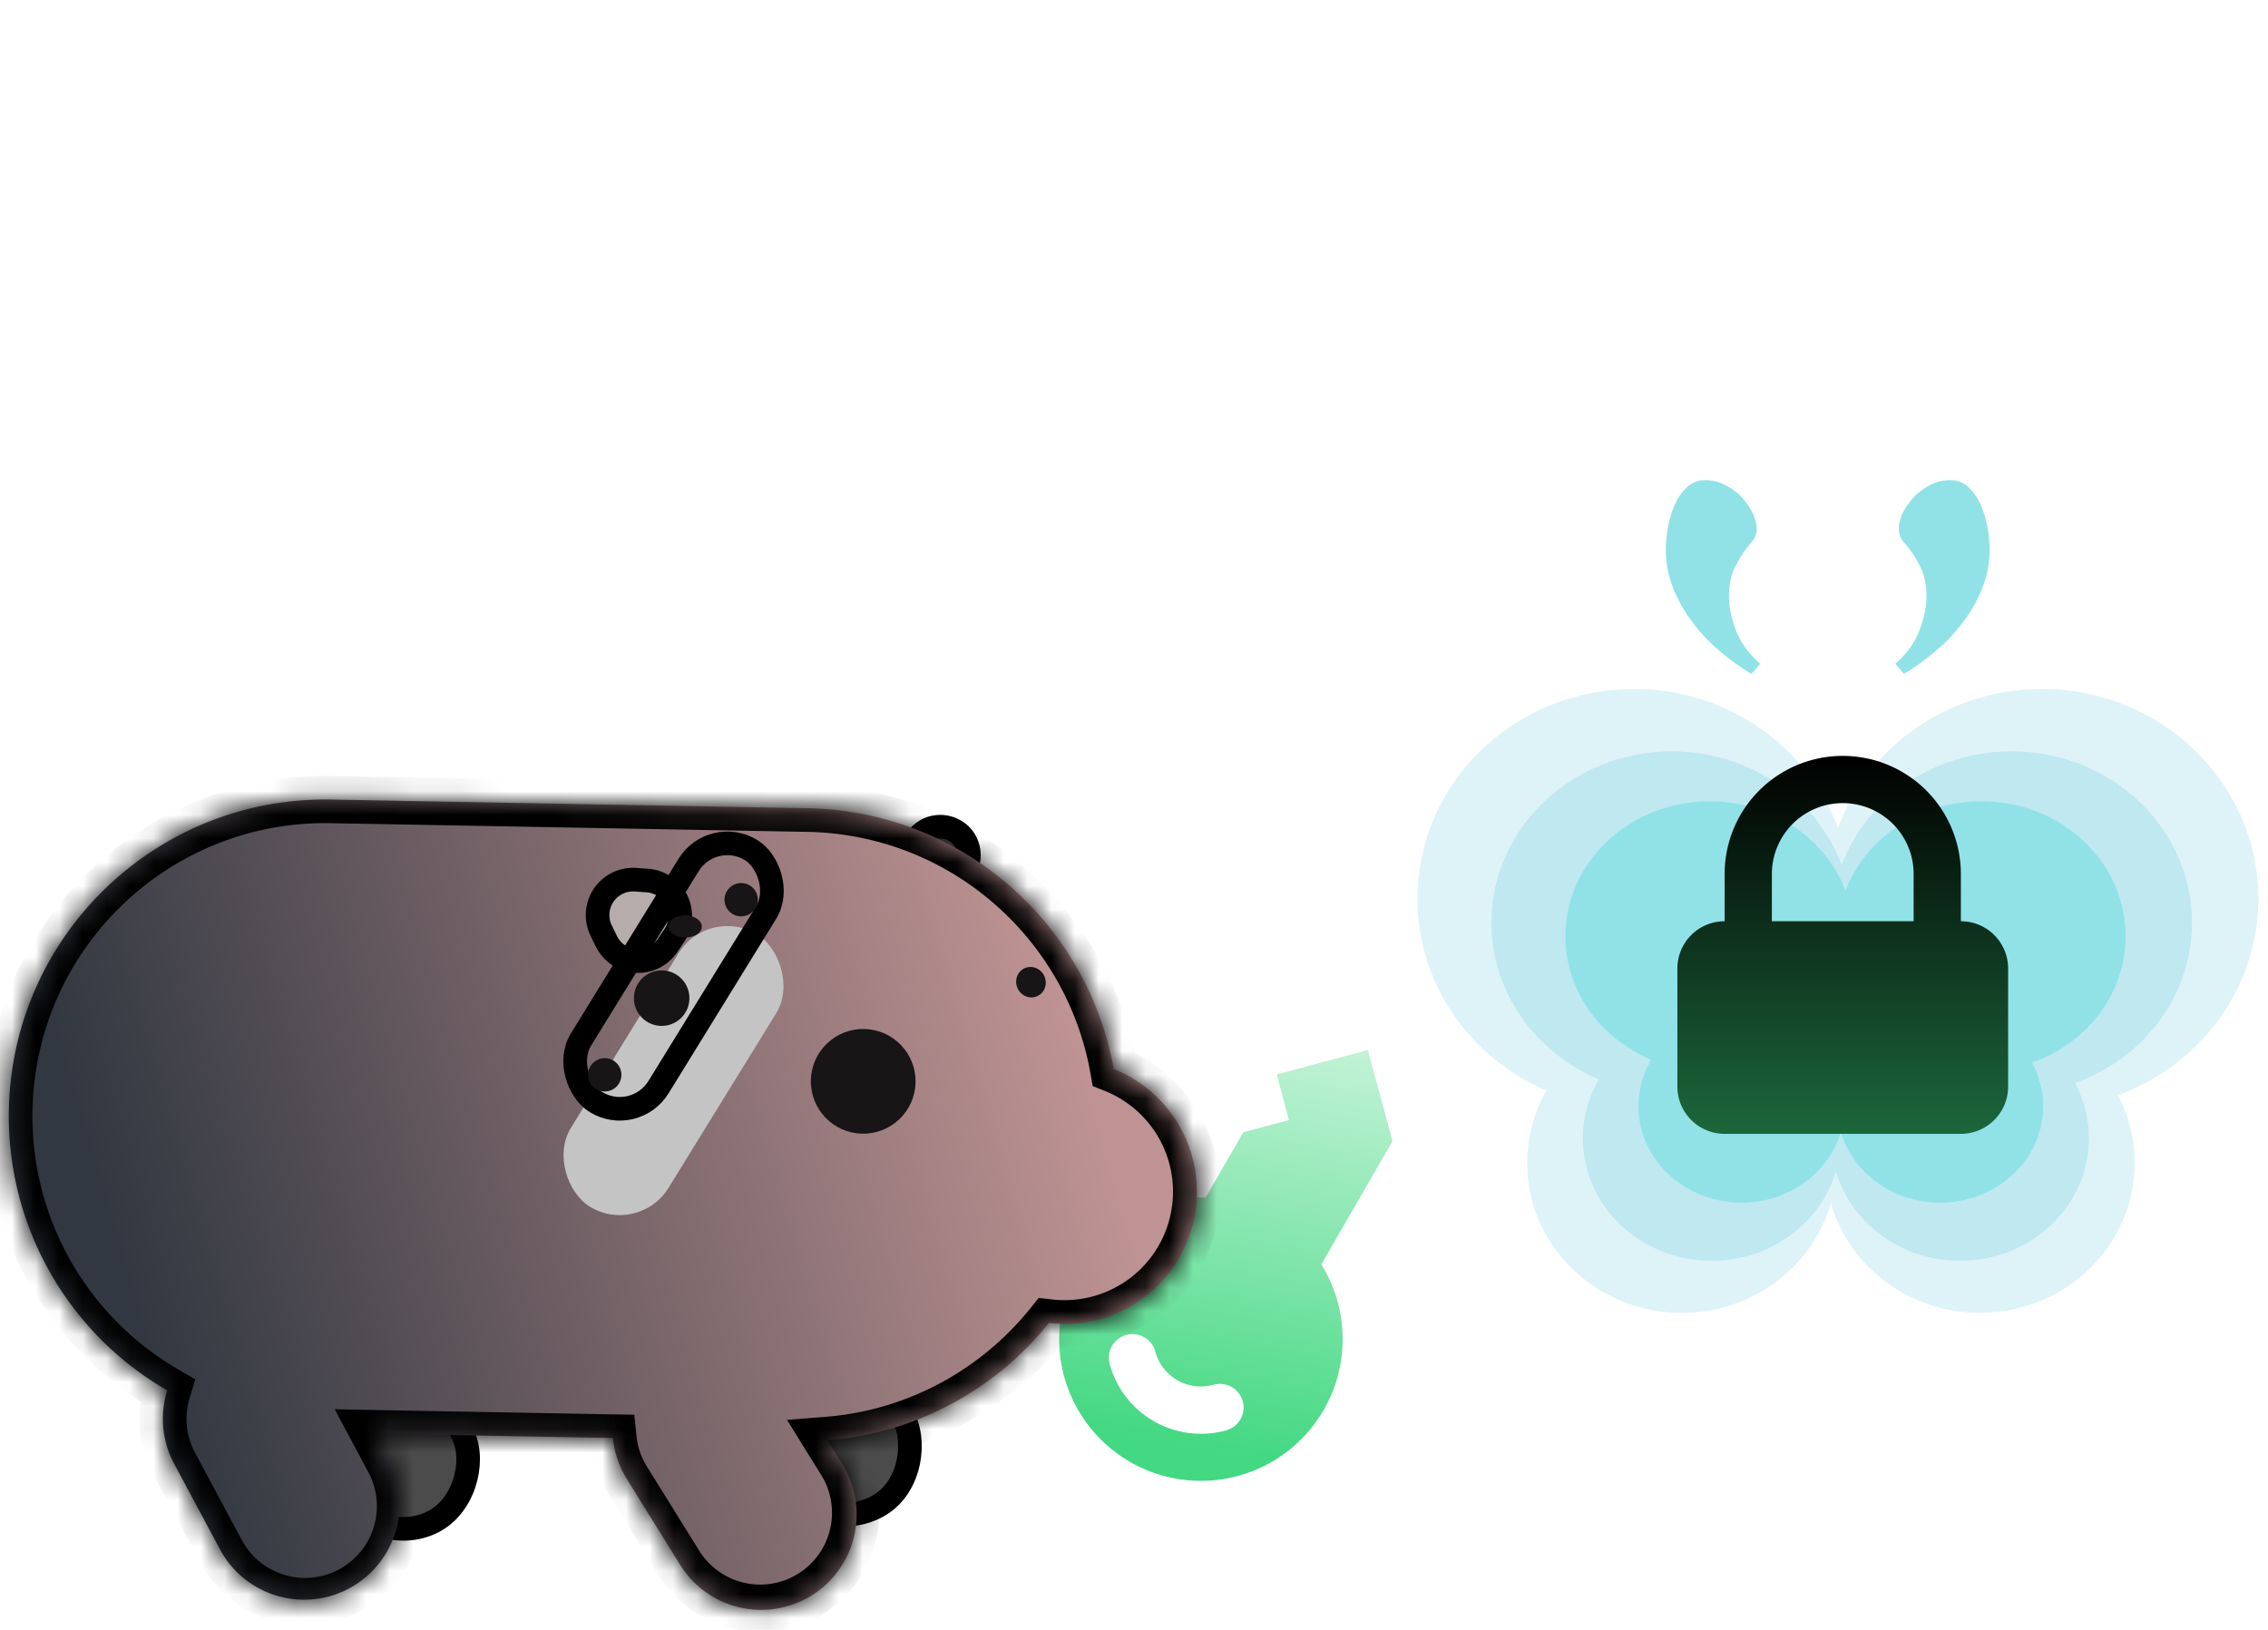 <svg width="96" height="69" fill="none" xmlns="http://www.w3.org/2000/svg"><g opacity=".87"><g opacity=".37" fill="#98D8E7"><ellipse cx="69.165" cy="38.048" rx="9.166" ry="8.88"/><ellipse cx="86.425" cy="38.048" rx="9.166" ry="8.88"/><ellipse cx="71.189" cy="49.235" rx="6.547" ry="6.343"/><ellipse cx="83.807" cy="49.235" rx="6.547" ry="6.343"/><path d="M72.26 37.587h9.642v10.725H72.26z"/></g><g opacity=".55" fill="#98D8E7"><ellipse cx="70.766" cy="39.06" rx="7.636" ry="7.251"/><ellipse cx="85.145" cy="39.06" rx="7.636" ry="7.251"/><ellipse cx="72.452" cy="48.194" rx="5.454" ry="5.179"/><ellipse cx="82.964" cy="48.194" rx="5.454" ry="5.179"/><path d="M73.345 38.683h8.032v8.757h-8.032z"/></g><ellipse cx="72.368" cy="39.635" rx="6.106" ry="5.713" fill="#7FDEE4"/><ellipse cx="83.866" cy="39.635" rx="6.106" ry="5.713" fill="#7FDEE4"/><ellipse cx="73.716" cy="46.831" rx="4.361" ry="4.081" fill="#7FDEE4"/><ellipse cx="82.121" cy="46.831" rx="4.361" ry="4.081" fill="#7FDEE4"/><path fill="#7FDEE4" d="M74.429 39.338h6.423v6.9h-6.423zM80.226 28.102c.496-.44.838-.916 1.025-1.429.195-.512.293-.997.293-1.452 0-.513-.106-.956-.317-1.33a4.81 4.81 0 0 0-.684-.99.799.799 0 0 1-.17-.524c0-.22.06-.448.182-.684.122-.244.281-.468.476-.672.204-.203.436-.37.696-.5.26-.13.533-.195.818-.195.317 0 .582.105.794.317a2.3 2.3 0 0 1 .512.757c.13.301.224.623.281.964.057.334.085.631.085.891 0 .554-.097 1.083-.292 1.587-.196.513-.46.993-.794 1.44a7.113 7.113 0 0 1-1.147 1.234c-.44.382-.904.72-1.392 1.013l-.366-.427zM74.501 28.102c-.496-.44-.838-.916-1.025-1.429-.195-.512-.293-.997-.293-1.452 0-.513.106-.956.317-1.33.204-.383.432-.713.684-.99a.798.798 0 0 0 .17-.524c0-.22-.06-.448-.182-.684a2.723 2.723 0 0 0-.476-.672 2.658 2.658 0 0 0-.696-.5 1.807 1.807 0 0 0-.818-.195c-.317 0-.582.105-.794.317a2.3 2.3 0 0 0-.512.757c-.13.301-.224.623-.281.964-.057.334-.085.631-.085.891 0 .554.097 1.083.292 1.587.196.513.46.993.794 1.44.325.448.708.86 1.147 1.234.44.382.904.72 1.392 1.013l.366-.427z"/></g><g clip-path="url(#a)"><path fill-rule="evenodd" clip-rule="evenodd" d="M45.038 58.25a5.999 5.999 0 0 1 5.992-7.551l.182-.315.707-1.225.707-1.225 1.932-.517-.517-1.932 3.863-1.035 1.036 3.863-3.01 5.214a6 6 0 1 1-10.892 4.723zm6.83 2.31a1 1 0 1 0-.517-1.931 2 2 0 0 1-2.45-1.414 1 1 0 0 0-1.932.517 4 4 0 0 0 4.9 2.829z" fill="url(#b)"/></g><rect x="-.251" y=".661" width="5.578" height="6.988" rx="2.789" transform="scale(-1 1) rotate(24.229 -140.217 -12.296)" fill="#4B4B4B" stroke="#000"/><rect x="-.166" y=".687" width="5.578" height="6.988" rx="2.789" transform="scale(-1 1) rotate(31.427 -116.89 -35.169)" fill="#4B4B4B" stroke="#000"/><path d="M39.609 37.396a1.206 1.206 0 0 0 1.383-1.4c-.198-1.122-1.698-1.369-2.245-.37-.4.73.041 1.635.862 1.77z" fill="#4B4B4B" stroke="#000"/><mask id="d" fill="#fff"><path fill-rule="evenodd" clip-rule="evenodd" d="M44.4 56.003a5.592 5.592 0 0 0 2.74-10.747c-1.099-6.178-6.44-10.92-12.952-11.04l-20.167-.368C6.62 33.713.51 39.603.375 47.004a13.4 13.4 0 0 0 6.703 11.857 4.027 4.027 0 0 0 .295 3.109l1.98 3.697a4.04 4.04 0 0 0 7.122-3.812l-.622-1.163 10.09.184c.059.598.252 1.192.59 1.736l2.213 3.563a4.04 4.04 0 1 0 6.862-4.263l-.58-.935a13.386 13.386 0 0 0 9.372-4.974z"/></mask><path fill-rule="evenodd" clip-rule="evenodd" d="M44.4 56.003a5.592 5.592 0 0 0 2.74-10.747c-1.099-6.178-6.44-10.92-12.952-11.04l-20.167-.368C6.62 33.713.51 39.603.375 47.004a13.4 13.4 0 0 0 6.703 11.857 4.027 4.027 0 0 0 .295 3.109l1.98 3.697a4.04 4.04 0 0 0 7.122-3.812l-.622-1.163 10.09.184c.059.598.252 1.192.59 1.736l2.213 3.563a4.04 4.04 0 1 0 6.862-4.263l-.58-.935a13.386 13.386 0 0 0 9.372-4.974z" fill="url(#c)"/><path d="m44.4 56.003-.78-.626.347-.431.55.064-.117.993zm2.74-10.746-.372.928-.516-.207-.097-.546.985-.175zM7.078 58.86l.5-.865.693.4-.238.763-.955-.298zm.295 3.109-.881.471.881-.471zm1.98 3.697.88-.472-.88.472zm7.122-3.812.882-.472-.882.472zm-.622-1.163-.882.472-.804-1.503 1.704.031-.018 1zm10.09.184.019-1 .89.017.087.886-.996.097zm.59 1.736-.85.528.85-.528zm2.213 3.563.85-.528-.85.528zm5.563 1.3-.528-.85.528.85zm1.3-5.563-.85.527.85-.527zm-.581-.935-.85.528-.865-1.394 1.635-.13.08.996zm9.489-5.967c.15.018.303.028.459.031l-.037 2a6.678 6.678 0 0 1-.656-.044l.233-1.987zm.459.031a4.592 4.592 0 0 0 4.675-4.508l2 .037a6.593 6.593 0 0 1-6.712 6.471l.037-2zm4.675-4.508a4.595 4.595 0 0 0-2.883-4.348l.744-1.857a6.595 6.595 0 0 1 4.14 6.242l-2-.037zm-3.496-5.101c-1.016-5.717-5.96-10.105-11.985-10.215l.037-2c6.998.128 12.737 5.225 13.917 11.865l-1.969.35zM34.17 35.217l-20.167-.369.036-2 20.168.369-.037 2zm-20.167-.369C7.153 34.723 1.5 40.174 1.375 47.023l-2-.037c.146-7.953 6.71-14.283 14.664-14.137l-.036 2zM1.375 47.023A12.4 12.4 0 0 0 7.58 57.996l-1 1.731c-4.386-2.534-7.302-7.314-7.203-12.74l2 .036zm6.658 12.136a3.027 3.027 0 0 0 .222 2.339l-1.763.944a5.027 5.027 0 0 1-.368-3.878l1.91.595zm.222 2.339 1.979 3.697-1.764.944-1.978-3.697 1.763-.944zm1.979 3.697a3.04 3.04 0 0 0 4.114 1.246l.943 1.763a5.04 5.04 0 0 1-6.82-2.065l1.763-.944zm4.114 1.246a3.04 3.04 0 0 0 1.245-4.114l1.764-.944a5.04 5.04 0 0 1-2.066 6.821l-.943-1.763zm1.245-4.114-.622-1.163 1.763-.944.623 1.163-1.764.944zm.278-2.635 10.09.185-.036 2-10.09-.185.036-2zm11.068 1.087c.043.448.188.894.444 1.306l-1.7 1.055a5.022 5.022 0 0 1-.735-2.166l1.99-.195zm.444 1.306 2.213 3.562-1.7 1.055-2.212-3.562 1.698-1.055zm2.213 3.562a3.04 3.04 0 0 0 4.185.978l1.056 1.699a5.04 5.04 0 0 1-6.94-1.621l1.699-1.056zm4.185.978a3.04 3.04 0 0 0 .978-4.186l1.699-1.055a5.04 5.04 0 0 1-1.621 6.94l-1.056-1.699zm.978-4.186-.58-.934 1.698-1.055.58.934-1.698 1.055zm.19-2.459c3.492-.279 6.589-2.01 8.671-4.603l1.56 1.253a14.386 14.386 0 0 1-10.072 5.344l-.16-1.993z" fill="#000" mask="url(#d)"/><path d="m25.446 39.395.218.448a1.5 1.5 0 0 0 2.592.183l.279-.413a1.5 1.5 0 0 0-1.137-2.336l-.497-.035a1.5 1.5 0 0 0-1.455 2.153z" fill="#B6ACAC" stroke="#000"/><ellipse rx=".622" ry=".649" transform="scale(-1 1) rotate(23.938 -119.89 -82.135)" fill="#171515"/><circle r="2.216" transform="scale(-1 1) rotate(-1.046 2489.174 2024.231)" fill="#171515"/><g filter="url(#e)"><rect width="13.527" height="4.851" rx="2.426" transform="scale(-1 1) rotate(58.35 -45.707 -9.715)" fill="#C4C4C4"/></g><rect x=".163" y=".688" width="12.527" height="3.851" rx="1.926" transform="scale(-1 1) rotate(58.35 -45.707 -9.32)" stroke="#000"/><circle r=".705" transform="scale(-1 1) rotate(-1.046 2070.59 1737.43)" fill="#171515"/><ellipse rx=".705" ry=".47" transform="scale(-1 1) rotate(-1.046 2133.75 1608.175)" fill="#171515"/><circle r="1.175" transform="scale(-1 1) rotate(-1.046 2300.55 1555.178)" fill="#171515"/><circle r=".705" transform="scale(-1 1) rotate(-1.046 2479.507 1424.871)" fill="#171515"/><path fill-rule="evenodd" clip-rule="evenodd" d="M73 39v-2a5 5 0 1 1 10 0v2a2 2 0 0 1 2 2v5a2 2 0 0 1-2 2H73a2 2 0 0 1-2-2v-5a2 2 0 0 1 2-2zm8-2v2h-6v-2a3 3 0 0 1 6 0z" fill="url(#f)"/><defs><linearGradient id="b" x1="54.316" y1="61.969" x2="59" y2="36" gradientUnits="userSpaceOnUse"><stop stop-color="#43D882"/><stop offset="1" stop-color="#43D882" stop-opacity="0"/></linearGradient><linearGradient id="c" x1="45.552" y1="43.933" x2="5.813" y2="55.513" gradientUnits="userSpaceOnUse"><stop stop-color="#BF9393"/><stop offset="1" stop-color="#323841"/></linearGradient><linearGradient id="f" x1="78" y1="32" x2="78" y2="48" gradientUnits="userSpaceOnUse"><stop/><stop offset="1" stop-color="#1C673C"/></linearGradient><clipPath id="a"><path fill="#fff" transform="rotate(165 28.211 34.905)" d="M0 0h20v20H0z"/></clipPath><filter id="e" x="23.807" y="35.203" width="9.404" height="16.237" filterUnits="userSpaceOnUse" color-interpolation-filters="sRGB"><feFlood flood-opacity="0" result="BackgroundImageFix"/><feBlend in="SourceGraphic" in2="BackgroundImageFix" result="shape"/><feColorMatrix in="SourceAlpha" values="0 0 0 0 0 0 0 0 0 0 0 0 0 0 0 0 0 0 127 0" result="hardAlpha"/><feOffset dy="4"/><feGaussianBlur stdDeviation="2"/><feComposite in2="hardAlpha" operator="arithmetic" k2="-1" k3="1"/><feColorMatrix values="0 0 0 0 0 0 0 0 0 0 0 0 0 0 0 0 0 0 0.25 0"/><feBlend in2="shape" result="effect1_innerShadow_557_116"/></filter></defs></svg>